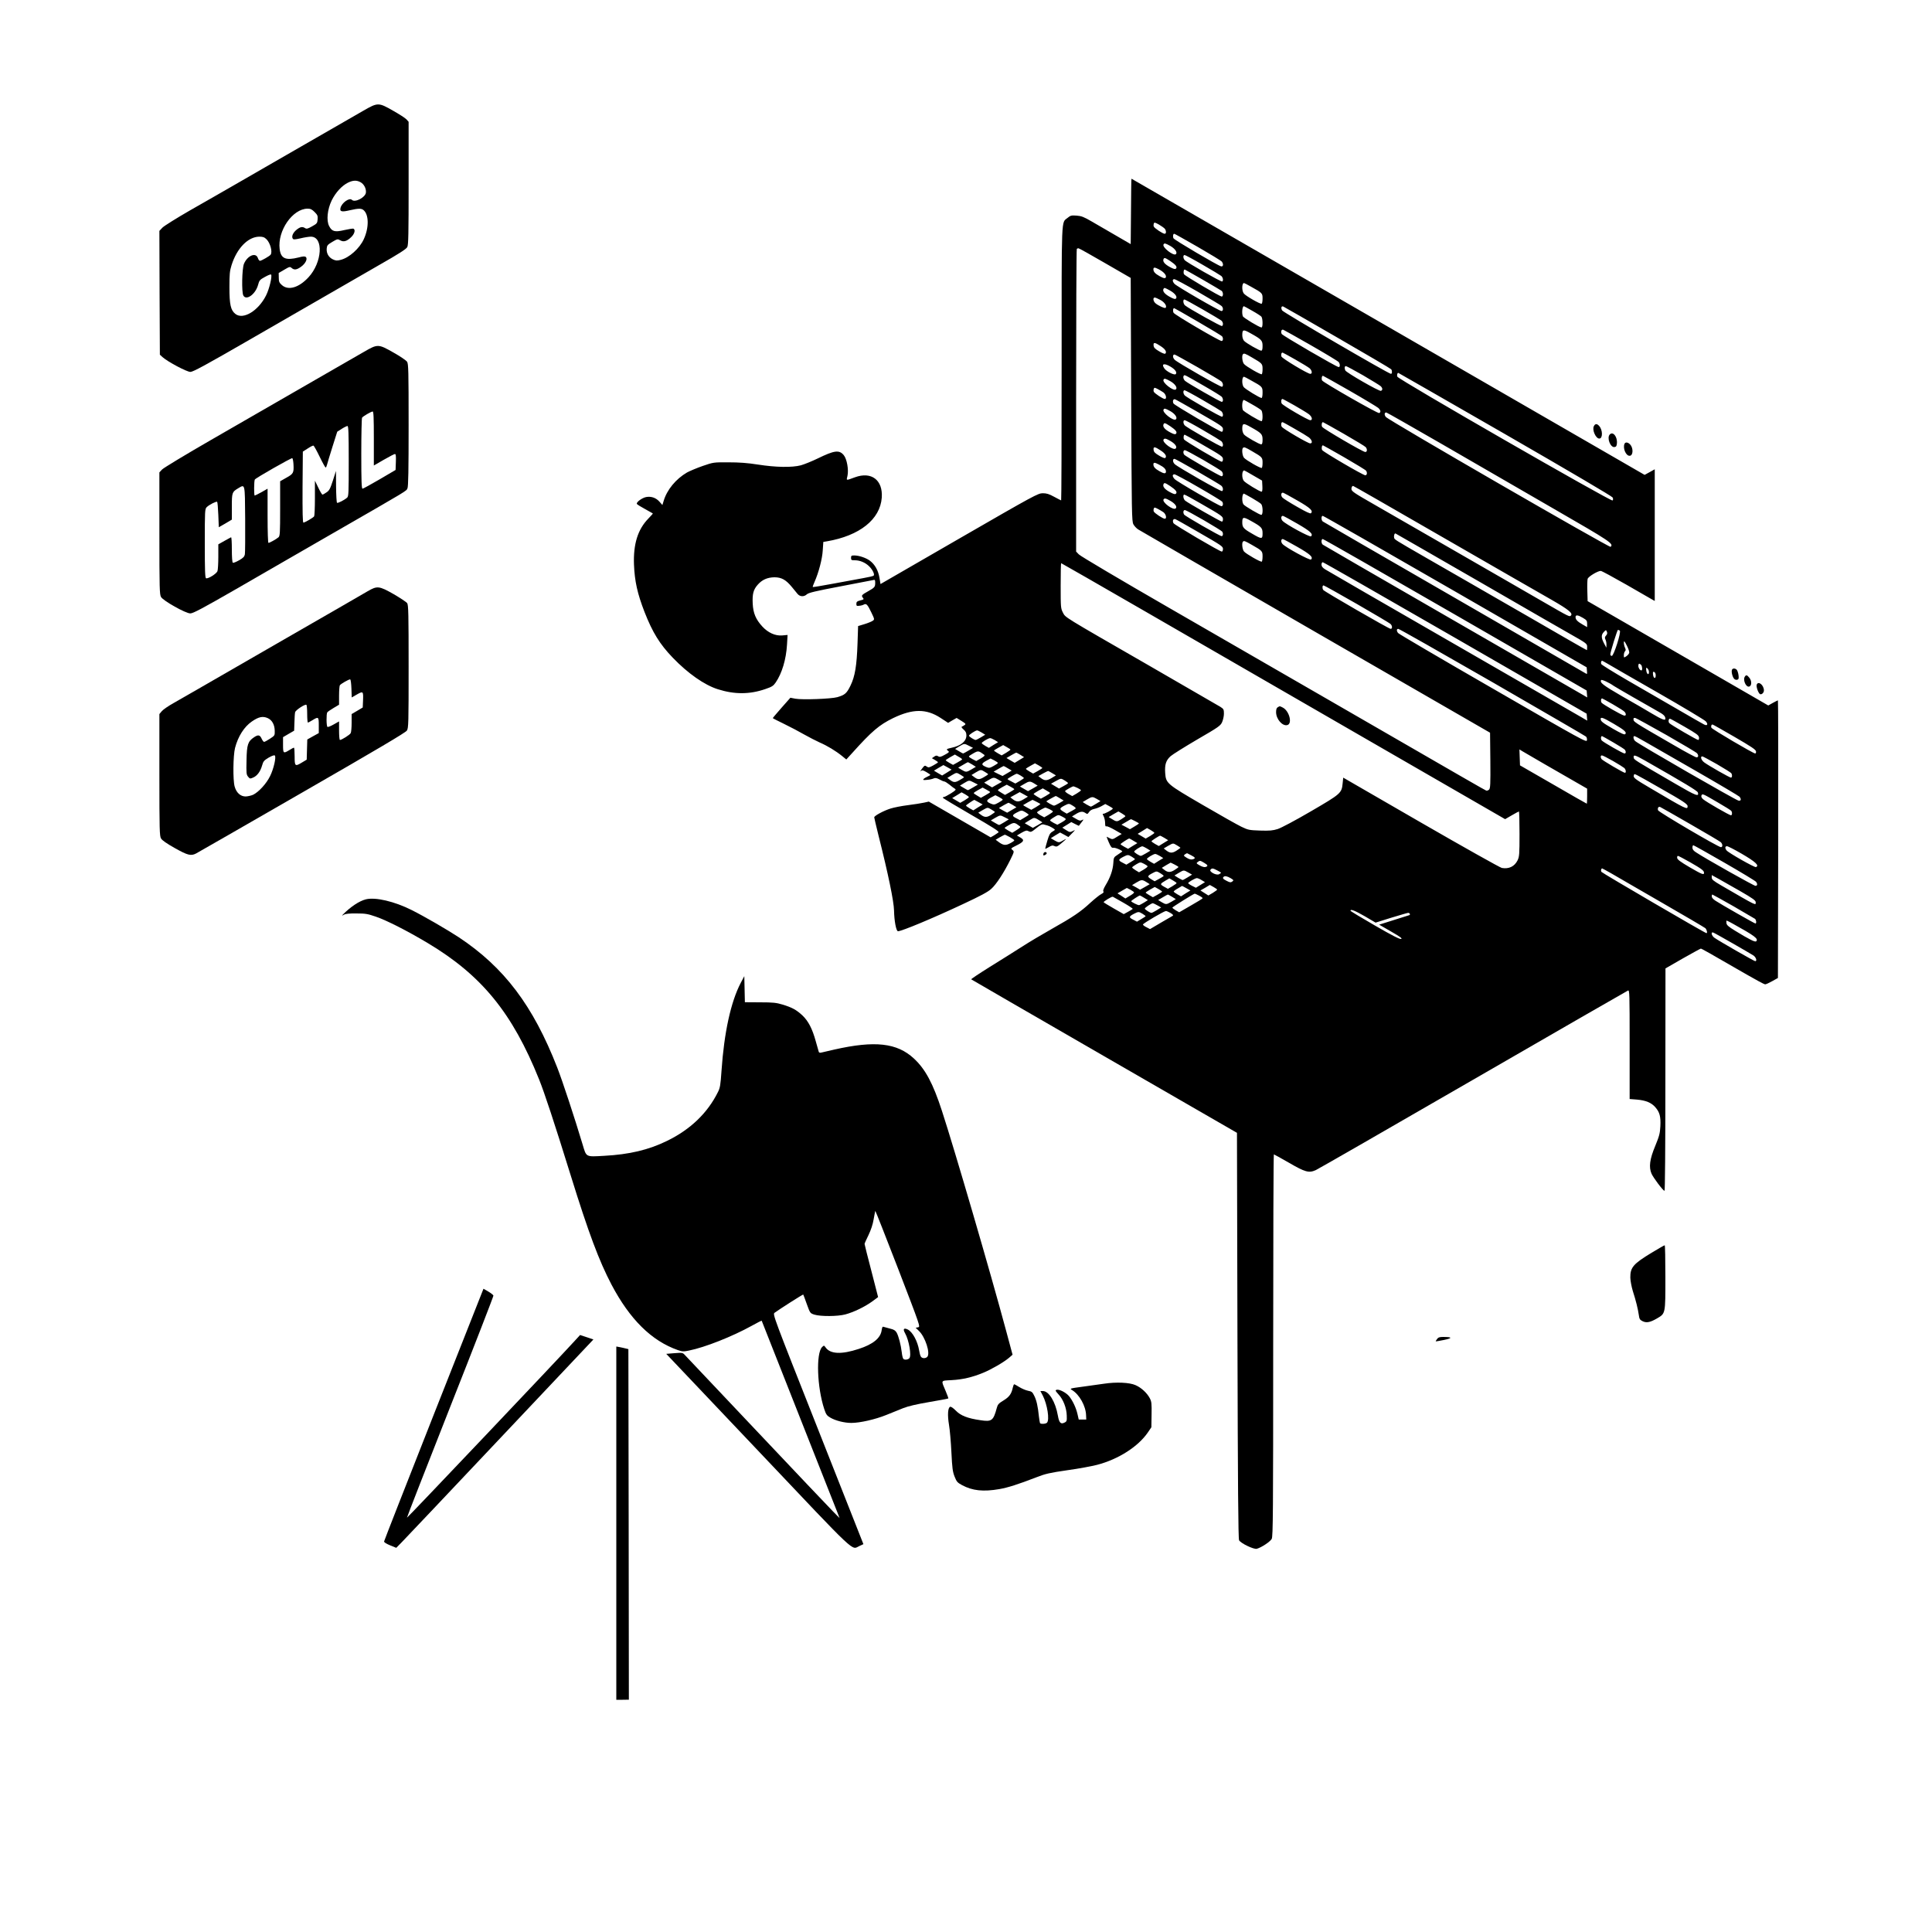 <?xml version="1.0" standalone="no"?>
<!DOCTYPE svg PUBLIC "-//W3C//DTD SVG 20010904//EN"
 "http://www.w3.org/TR/2001/REC-SVG-20010904/DTD/svg10.dtd">
<svg version="1.0" xmlns="http://www.w3.org/2000/svg"
 width="2000pt" height="2000pt" viewBox="0 0 2000 2000"
 preserveAspectRatio="xMidYMid meet">

<g transform="translate(0,2000) scale(0.1,-0.1)"
fill="#000000" stroke="none">
<path d="M3765 18856 c-130 -74 -467 -268 -650 -374 -71 -41 -202 -117 -290
-167 -88 -51 -261 -150 -385 -222 -124 -71 -337 -194 -475 -272 -137 -79 -265
-159 -283 -177 l-32 -34 2 -641 3 -641 30 -27 c55 -48 249 -151 286 -151 27 0
154 69 574 311 740 426 1073 618 1388 800 195 111 273 161 283 181 12 22 14
136 14 662 l0 635 -22 25 c-13 14 -75 54 -139 90 -150 86 -158 86 -304 2z
m-35 -741 c37 -19 62 -66 58 -108 -5 -51 -114 -107 -145 -76 -26 26 -105 -30
-118 -83 -10 -39 12 -45 99 -24 83 19 115 20 137 3 58 -45 61 -181 5 -303 -44
-96 -151 -192 -239 -214 -38 -10 -51 -9 -81 5 -44 21 -68 63 -64 112 3 33 9
40 58 69 52 31 56 31 81 17 35 -21 69 -11 113 31 37 34 48 79 24 89 -7 2 -50
-5 -95 -15 -97 -23 -127 -15 -156 42 -30 58 -18 173 27 266 41 82 104 151 168
183 51 25 88 27 128 6z m-473 -310 c30 -30 34 -40 31 -76 -3 -39 -7 -44 -57
-72 -44 -25 -57 -28 -72 -19 -29 19 -52 14 -91 -18 -36 -30 -52 -68 -37 -91 6
-10 23 -9 81 4 40 10 88 17 106 17 134 0 118 -268 -25 -421 -100 -108 -209
-139 -275 -80 -27 24 -32 35 -32 76 l-1 49 58 34 c54 32 59 33 76 18 26 -23
53 -20 98 13 46 33 70 83 48 101 -10 8 -29 7 -73 -5 -135 -34 -185 -12 -197
87 -24 189 134 417 289 418 30 0 45 -7 73 -35z m-497 -283 c38 -39 62 -128 42
-158 -9 -14 -96 -64 -111 -64 -7 0 -17 14 -22 30 -22 61 -109 23 -144 -62 -20
-51 -25 -291 -6 -327 30 -56 125 12 152 108 13 49 18 55 71 84 31 18 60 29 64
25 14 -15 -18 -150 -52 -217 -80 -159 -237 -254 -317 -191 -49 38 -62 98 -62
275 0 137 3 170 22 230 55 175 170 293 286 295 40 0 53 -5 77 -28z"/>
<path d="M11708 17811 l-3 -338 -155 90 c-85 49 -198 114 -250 145 -81 47
-104 56 -155 60 -55 4 -64 1 -93 -23 -67 -56 -62 58 -62 -1505 0 -781 -2
-1420 -5 -1420 -2 0 -35 17 -72 37 -53 29 -78 37 -118 37 -49 0 -83 -18 -866
-470 l-814 -470 -11 66 c-13 76 -47 136 -98 175 -40 30 -113 55 -163 55 -29 0
-33 -3 -33 -25 0 -23 4 -25 40 -25 52 0 107 -23 147 -62 36 -35 60 -85 47 -97
-5 -5 -52 -16 -104 -25 -52 -10 -191 -35 -309 -57 -117 -22 -215 -38 -217 -36
-3 2 6 26 18 53 43 97 80 238 85 326 l6 88 36 6 c340 58 552 227 569 452 13
183 -107 274 -278 211 -96 -35 -89 -36 -77 15 14 63 -6 176 -39 215 -47 56
-97 49 -269 -35 -60 -29 -139 -61 -175 -71 -93 -24 -260 -21 -445 8 -109 17
-192 23 -305 23 -153 1 -156 0 -264 -37 -61 -21 -134 -52 -164 -68 -115 -67
-208 -179 -242 -295 l-13 -42 -29 33 c-35 41 -85 59 -137 50 -43 -7 -108 -55
-98 -72 4 -6 42 -30 85 -53 42 -24 78 -44 80 -45 2 -2 -20 -26 -47 -54 -109
-112 -156 -264 -148 -476 7 -172 35 -299 109 -490 83 -212 158 -334 293 -474
157 -163 327 -282 466 -326 174 -55 330 -54 492 2 68 23 83 33 107 68 65 95
108 239 117 391 l6 101 -56 -5 c-71 -6 -146 28 -205 92 -68 74 -95 138 -100
237 -5 100 7 145 51 195 46 53 101 77 174 78 73 0 119 -26 180 -100 21 -26 47
-58 59 -72 25 -30 67 -32 97 -4 18 16 88 33 347 82 179 34 333 64 343 66 14 4
17 -1 17 -28 0 -44 -5 -50 -72 -88 -67 -37 -74 -45 -57 -66 15 -18 13 -20 -31
-31 -28 -7 -35 -14 -35 -34 0 -21 4 -24 30 -20 17 1 38 7 48 13 25 13 37 1 77
-82 34 -71 34 -72 15 -86 -11 -8 -50 -24 -86 -35 l-66 -20 -6 -182 c-8 -228
-26 -339 -73 -435 -39 -80 -58 -96 -136 -119 -65 -18 -361 -29 -434 -16 l-52
10 -91 -103 c-50 -57 -91 -105 -91 -108 0 -2 53 -29 117 -60 64 -31 157 -80
207 -109 50 -28 123 -66 161 -83 79 -34 168 -88 233 -141 l43 -35 62 68 c202
225 279 290 422 360 203 98 344 99 492 2 l78 -51 44 26 44 25 50 -31 c45 -28
48 -32 32 -43 -10 -7 -23 -15 -29 -17 -6 -2 2 -15 19 -29 22 -19 29 -34 29
-61 0 -61 -56 -107 -154 -128 -54 -12 -58 -16 -34 -33 13 -10 8 -16 -35 -39
-41 -23 -53 -26 -69 -16 -15 10 -24 9 -42 -4 l-23 -16 31 -18 c18 -10 32 -21
32 -24 0 -3 -22 -18 -48 -32 -44 -24 -51 -25 -69 -12 -19 14 -23 12 -49 -23
-15 -20 -21 -31 -12 -24 14 11 23 10 57 -10 23 -13 41 -26 41 -29 0 -4 -13
-12 -30 -19 -16 -7 -34 -18 -40 -25 -8 -10 -1 -12 37 -8 27 2 57 9 69 15 16 7
30 5 60 -11 21 -12 44 -21 50 -21 7 0 30 -15 52 -32 22 -18 47 -38 57 -43 15
-9 9 -16 -41 -48 -32 -20 -65 -37 -71 -37 -7 0 -13 -4 -13 -8 0 -4 133 -84
294 -177 220 -127 292 -173 283 -181 -7 -6 -28 -20 -47 -32 l-35 -20 -320 185
-320 185 -50 -11 c-27 -6 -102 -18 -166 -26 -65 -8 -146 -24 -180 -35 -71 -22
-169 -75 -169 -91 0 -5 20 -90 44 -187 102 -404 159 -684 161 -777 2 -108 22
-215 41 -215 38 0 358 133 673 281 180 84 257 125 292 157 53 47 132 169 198
302 41 84 41 85 22 101 -19 16 -18 17 38 45 81 40 90 57 44 84 l-36 21 49 29
c43 24 52 26 73 15 22 -11 29 -9 79 32 40 33 60 43 76 38 11 -3 29 -8 38 -10
22 -5 78 -37 78 -45 0 -3 -13 -12 -28 -21 -22 -13 -32 -31 -50 -92 -12 -41
-22 -78 -22 -82 0 -4 16 3 36 15 29 18 40 21 59 12 21 -10 30 -7 67 24 61 51
68 60 27 36 -45 -27 -49 -27 -94 -1 l-37 22 48 30 48 29 43 -23 43 -24 38 39
c36 37 37 38 7 23 -28 -14 -33 -13 -69 10 l-39 25 47 29 46 29 39 -20 39 -19
27 35 c25 32 25 35 6 25 -18 -10 -28 -8 -63 13 l-41 24 34 21 c49 31 74 35
102 17 23 -16 25 -15 41 8 10 16 29 27 53 32 21 4 55 17 76 29 l39 22 39 -21
c21 -11 39 -23 39 -26 0 -11 -92 -60 -102 -54 -5 3 -3 -8 6 -24 9 -17 16 -49
16 -71 0 -30 4 -39 13 -35 8 3 46 -14 86 -37 l73 -42 -48 -29 c-42 -27 -49
-29 -73 -17 -14 7 -29 15 -33 17 -4 2 5 -24 20 -57 21 -49 31 -60 46 -57 19 5
102 -31 93 -40 -3 -3 -24 -17 -47 -32 -40 -26 -42 -29 -45 -88 -5 -71 -31
-147 -79 -226 -22 -37 -30 -60 -24 -66 7 -7 0 -16 -21 -27 -18 -9 -68 -49
-112 -89 -102 -95 -184 -150 -399 -271 -96 -54 -236 -137 -310 -185 -74 -47
-224 -142 -333 -209 -109 -68 -196 -126 -193 -129 3 -3 623 -361 1378 -797
l1373 -792 5 -2099 c4 -1560 8 -2104 17 -2119 18 -32 153 -96 183 -88 48 13
140 74 155 103 13 26 15 267 15 2005 0 1086 3 1975 7 1975 3 0 73 -39 155 -86
169 -98 207 -109 279 -77 24 11 757 432 1629 936 872 504 1593 919 1603 923
16 6 17 -27 17 -558 l0 -565 76 -6 c92 -8 149 -32 190 -79 45 -52 57 -96 52
-197 -4 -74 -11 -101 -52 -201 -59 -141 -69 -222 -39 -291 20 -43 115 -171
134 -177 5 -2 9 434 9 1150 l1 1153 179 103 c99 56 183 102 187 102 8 0 90
-46 474 -268 97 -56 183 -102 191 -102 9 0 42 15 74 33 l59 33 3 1437 c1 790
0 1437 -3 1437 -3 0 -26 -12 -52 -26 l-48 -27 -585 338 c-322 186 -742 429
-935 540 l-350 202 -3 104 c-2 57 0 114 3 126 5 23 104 83 136 83 10 0 129
-65 266 -143 136 -79 258 -149 271 -156 l22 -12 0 682 0 681 -52 -29 -53 -29
-2655 1533 c-1460 843 -2656 1533 -2657 1533 -2 0 -4 -152 -5 -339z m350 -179
c16 -21 16 -52 -1 -52 -20 0 -107 58 -113 75 -4 8 -3 22 0 31 5 14 13 12 54
-11 26 -15 53 -35 60 -43z m341 -188 c130 -75 242 -143 249 -152 20 -26 15
-55 -8 -49 -37 10 -482 272 -492 290 -9 18 -5 47 8 47 4 0 113 -61 243 -136z
m-284 10 c49 -28 76 -67 58 -85 -23 -23 -146 72 -128 101 9 15 17 13 70 -16z
m-675 -178 l265 -153 5 -1259 c5 -1183 6 -1261 23 -1292 10 -18 32 -42 50 -53
18 -11 844 -490 1837 -1063 l1805 -1041 3 -287 c2 -247 0 -288 -13 -302 -9 -8
-22 -13 -30 -10 -15 6 -186 104 -1600 921 -429 248 -1187 685 -1685 972 -498
287 -917 535 -932 552 l-28 29 0 1563 c0 860 3 1567 7 1570 3 4 11 7 17 7 6 0
130 -69 276 -154z m1010 -17 c96 -55 183 -108 193 -116 18 -17 23 -48 9 -57
-11 -6 -372 200 -389 222 -17 21 -17 52 0 52 7 0 91 -45 187 -101z m-336 39
c58 -39 76 -62 59 -79 -8 -8 -24 -4 -63 17 -53 29 -75 56 -66 80 8 20 15 18
70 -18z m-121 -84 c45 -23 77 -54 77 -76 0 -24 -20 -23 -67 4 -45 25 -63 45
-63 70 0 22 12 23 53 2z m459 -110 c101 -58 189 -111 196 -116 6 -6 12 -21 12
-34 0 -13 -6 -24 -12 -24 -20 0 -380 213 -391 231 -9 15 -4 49 7 49 2 0 87
-48 188 -106z m-49 -126 c126 -73 236 -138 243 -146 19 -18 18 -52 -1 -52 -22
0 -466 257 -487 282 -23 26 -23 48 -1 48 9 0 120 -59 246 -132z m546 55 c118
-65 121 -68 121 -123 0 -27 -4 -51 -9 -54 -12 -8 -169 82 -186 107 -22 31 -19
107 3 107 3 0 35 -16 71 -37z m-838 -40 c53 -30 80 -66 62 -84 -8 -8 -26 -3
-67 20 -53 30 -74 59 -61 81 9 14 11 13 66 -17z m-97 -99 c43 -24 69 -64 52
-81 -8 -8 -80 25 -106 49 -23 21 -27 58 -6 58 7 0 34 -12 60 -26z m434 -96
c97 -56 185 -108 195 -116 19 -16 23 -47 7 -57 -9 -6 -345 182 -382 213 -20
16 -25 62 -7 62 5 0 90 -46 187 -102z m515 -15 c45 -25 88 -53 95 -61 15 -20
16 -112 1 -112 -21 0 -187 100 -193 116 -13 34 -6 104 11 104 2 0 41 -21 86
-47z m882 -278 c302 -174 553 -322 557 -328 12 -18 9 -47 -3 -47 -24 0 -1111
634 -1126 656 -15 24 -9 49 11 41 6 -2 259 -147 561 -322z m-1443 164 c133
-77 246 -145 250 -152 13 -20 9 -47 -6 -47 -24 0 -486 271 -497 292 -10 18 -6
48 6 48 3 0 114 -63 247 -141z m1170 -244 c150 -86 279 -164 286 -173 15 -20
16 -52 0 -52 -21 0 -580 325 -590 343 -12 24 -2 51 17 43 8 -3 137 -75 287
-161z m-623 123 c110 -61 121 -73 121 -129 0 -35 -4 -49 -14 -49 -20 0 -158
79 -178 102 -10 12 -18 36 -18 57 0 62 10 64 89 19z m-934 -131 c48 -31 66
-60 48 -78 -5 -5 -32 5 -63 24 -43 25 -56 38 -58 60 -4 36 11 35 73 -6z m1394
-139 c69 -39 136 -80 149 -91 25 -24 29 -57 6 -57 -27 0 -293 160 -299 180 -6
19 0 40 12 40 3 0 62 -32 132 -72z m-446 20 c104 -60 107 -64 107 -119 0 -26
-4 -50 -8 -53 -11 -7 -162 80 -184 106 -18 20 -25 88 -11 101 11 12 23 8 96
-35z m-566 -99 c125 -72 236 -138 246 -147 18 -16 23 -47 8 -56 -11 -7 -456
247 -490 279 -23 22 -24 55 -2 55 5 0 112 -59 238 -131z m-281 6 c50 -29 72
-61 55 -78 -14 -14 -95 27 -117 58 -35 49 -4 59 62 20z m1994 -90 c90 -53 172
-103 182 -112 22 -20 23 -42 3 -49 -18 -7 -361 190 -369 212 -10 25 -7 44 7
44 6 0 86 -43 177 -95z m1472 -610 c682 -393 1106 -643 1112 -655 6 -13 6 -24
-1 -31 -14 -14 -2220 1254 -2228 1282 -6 17 0 39 10 39 2 0 500 -286 1107
-635z m-3112 497 c91 -52 171 -102 178 -110 16 -21 16 -52 -1 -52 -15 0 -354
194 -379 217 -18 16 -24 44 -12 56 8 8 9 7 214 -111z m1503 -48 c150 -86 282
-166 295 -177 25 -23 29 -45 9 -53 -16 -6 -575 314 -590 337 -10 15 -4 49 8
49 3 0 128 -70 278 -156z m-1024 109 c120 -66 121 -67 121 -129 0 -30 -5 -54
-10 -54 -19 0 -171 93 -186 114 -21 30 -18 106 4 106 3 0 35 -16 71 -37z
m-834 -9 c49 -28 76 -67 58 -85 -23 -23 -146 72 -128 101 9 15 17 13 70 -16z
m-72 -116 c28 -20 38 -68 15 -68 -20 0 -108 59 -114 75 -4 8 -3 22 0 30 5 14
9 14 38 -1 18 -9 45 -25 61 -36z m407 -79 c96 -55 183 -108 193 -116 18 -17
23 -48 9 -57 -11 -6 -372 200 -389 222 -17 21 -17 52 0 52 7 0 91 -45 187
-101z m-67 -115 c275 -158 277 -160 277 -189 0 -14 -5 -25 -12 -25 -21 0 -490
275 -500 293 -13 24 -2 51 17 43 9 -3 106 -58 218 -122z m1016 60 c64 -37 131
-77 149 -91 34 -25 44 -63 16 -63 -24 0 -284 152 -296 173 -9 18 -5 47 8 47 4
0 59 -30 123 -66z m-436 9 c45 -25 88 -53 95 -61 15 -20 16 -112 1 -112 -21 0
-187 100 -193 116 -13 34 -6 104 11 104 2 0 41 -21 86 -47z m-848 -69 c49 -28
76 -67 58 -85 -23 -23 -146 72 -128 101 9 15 17 13 70 -16z m2813 -342 c312
-180 831 -481 1155 -668 593 -342 623 -362 590 -395 -11 -11 -2301 1311 -2327
1345 -18 23 -15 46 5 46 5 0 265 -148 577 -328z m-2477 147 c96 -55 182 -108
192 -116 18 -17 23 -48 9 -57 -11 -6 -372 200 -389 222 -17 21 -16 52 1 52 7
0 92 -45 187 -101z m948 14 c64 -36 131 -77 149 -90 34 -26 44 -63 15 -63 -24
0 -283 152 -295 173 -10 19 -5 47 8 47 4 0 60 -30 123 -67z m514 -55 c116 -67
218 -128 225 -137 18 -22 15 -51 -5 -50 -24 0 -434 240 -446 260 -10 15 -4 49
8 49 3 0 101 -55 218 -122z m-1799 80 c58 -39 76 -62 59 -79 -8 -8 -24 -4 -63
17 -53 29 -75 56 -66 80 8 20 15 18 70 -18z m835 -10 c110 -61 121 -73 121
-129 0 -35 -4 -49 -14 -49 -20 0 -158 79 -178 102 -10 12 -18 36 -18 57 0 62
10 64 89 19z m-522 -169 c224 -129 233 -135 233 -164 0 -14 -6 -25 -12 -25
-20 0 -380 213 -391 231 -9 15 -4 49 7 49 3 0 76 -41 163 -91z m-311 26 c50
-29 72 -61 55 -78 -24 -24 -144 64 -126 93 10 15 24 12 71 -15z m1801 -170
c119 -69 221 -131 225 -138 14 -22 9 -47 -9 -47 -24 1 -434 241 -446 261 -9
15 -4 49 8 49 2 0 102 -56 222 -125z m-1902 72 c48 -31 66 -60 48 -78 -5 -5
-32 5 -63 24 -43 25 -56 38 -58 60 -4 36 11 35 73 -6z m948 -9 c104 -60 107
-64 107 -119 0 -26 -4 -50 -8 -53 -11 -7 -163 80 -184 105 -18 21 -25 89 -11
102 11 12 23 8 96 -35z m-507 -89 c96 -56 181 -108 189 -116 19 -19 19 -53 1
-53 -18 0 -378 208 -388 224 -13 20 -9 46 8 46 8 0 94 -46 190 -101z m-59
-120 c125 -72 236 -138 246 -147 18 -16 23 -47 8 -56 -11 -7 -456 247 -490
279 -23 22 -24 55 -2 55 5 0 112 -59 238 -131z m-398 71 c49 -25 71 -46 71
-71 0 -25 -20 -24 -67 3 -45 25 -63 45 -63 70 0 23 12 23 59 -2z m976 -113
l90 -52 3 -58 c2 -36 -1 -57 -8 -57 -20 0 -170 92 -185 113 -23 32 -19 107 5
107 3 0 46 -24 95 -53z m-565 -123 c129 -74 238 -141 242 -147 13 -20 9 -47
-8 -47 -21 0 -465 257 -486 282 -10 11 -18 26 -18 34 0 8 8 14 18 14 9 0 123
-61 252 -136z m-296 14 c58 -39 76 -62 59 -79 -8 -8 -24 -4 -63 17 -53 29 -75
56 -66 80 8 20 15 18 70 -18z m2139 -137 c269 -155 516 -297 867 -499 355
-205 734 -422 938 -539 180 -103 227 -142 204 -165 -15 -15 -15 -15 -287 142
-127 73 -302 175 -390 225 -88 51 -236 136 -330 190 -93 54 -242 139 -330 190
-88 51 -234 135 -325 187 -91 52 -257 148 -370 213 -222 127 -240 140 -240
165 0 16 8 30 17 30 3 0 113 -63 246 -139z m-823 -12 c136 -78 166 -107 141
-132 -7 -7 -50 13 -144 67 -74 42 -142 85 -152 96 -17 19 -15 50 5 50 5 0 73
-36 150 -81z m-469 25 c44 -25 86 -53 94 -61 19 -19 21 -113 2 -113 -17 0
-169 89 -184 108 -20 25 -16 112 4 112 2 0 40 -21 84 -46z m-523 -61 c214
-123 222 -129 222 -159 0 -13 -5 -24 -11 -24 -12 0 -356 196 -381 218 -19 16
-25 62 -8 62 6 0 86 -43 178 -97z m-322 32 c50 -29 72 -61 55 -78 -24 -24
-144 64 -126 93 10 15 24 12 71 -15z m-73 -117 c28 -20 38 -68 15 -68 -20 0
-108 59 -114 75 -4 8 -3 22 0 30 5 14 9 14 38 -1 18 -9 45 -25 61 -36z m420
-84 c100 -58 185 -111 189 -117 13 -20 9 -47 -6 -47 -18 0 -378 207 -388 223
-13 21 -9 47 8 47 8 0 97 -48 197 -106z m967 -35 c135 -78 166 -107 142 -131
-12 -12 -264 125 -296 161 -18 20 -16 51 4 51 5 0 73 -36 150 -81z m1635 -703
l1360 -784 3 -37 c3 -36 3 -36 -20 -22 -13 8 -626 362 -1363 787 -737 425
-1346 777 -1352 782 -17 14 -17 58 0 58 7 0 625 -353 1372 -784z m-2116 732
c110 -61 121 -73 121 -129 0 -62 -7 -63 -111 -2 -87 50 -99 64 -99 116 0 57
11 59 89 15z m-564 -105 c273 -157 275 -159 275 -188 0 -14 -6 -25 -12 -25
-22 1 -490 276 -500 294 -14 25 -2 50 20 41 9 -3 107 -58 217 -122z m2275
-148 c113 -65 261 -150 330 -190 69 -40 215 -124 325 -187 325 -187 522 -301
655 -378 69 -40 200 -115 293 -168 164 -93 167 -96 167 -129 0 -18 -1 -33 -3
-33 -2 0 -84 46 -183 103 -98 57 -287 166 -419 242 -132 76 -296 170 -365 210
-69 40 -201 116 -295 170 -93 54 -274 158 -402 231 -333 192 -328 189 -331
208 -5 22 5 49 15 43 5 -3 100 -57 213 -122z m-1232 -15 c138 -79 168 -108
144 -132 -12 -12 -264 125 -296 161 -18 20 -16 51 3 51 5 0 72 -36 149 -80z
m1637 -704 l1360 -784 3 -36 3 -36 -58 34 c-32 18 -645 372 -1363 786 -718
414 -1311 757 -1317 762 -17 14 -17 58 0 58 7 0 625 -353 1372 -784z m-2103
722 c104 -59 108 -63 108 -119 0 -26 -4 -50 -8 -53 -11 -7 -163 80 -184 105
-18 21 -25 89 -11 102 11 11 18 9 95 -35z m2103 -962 l1360 -784 3 -36 3 -36
-58 34 c-32 18 -634 365 -1338 771 -704 405 -1297 748 -1317 761 -27 17 -38
31 -38 49 0 14 6 25 13 25 7 0 624 -353 1372 -784z m-3202 270 c479 -277 1512
-873 2295 -1325 l1423 -821 69 40 c38 22 71 40 74 40 3 0 6 -104 6 -232 0
-213 -2 -235 -20 -274 -32 -64 -90 -92 -163 -79 -19 4 -397 216 -839 471
l-803 464 -6 -59 c-10 -102 -17 -108 -329 -290 -161 -94 -308 -172 -343 -183
-51 -16 -83 -19 -182 -16 -115 4 -124 6 -195 40 -41 20 -221 121 -399 225
-374 218 -381 223 -389 331 -6 87 8 131 56 174 20 18 145 96 276 173 221 128
240 142 257 179 10 23 19 62 19 88 0 44 -3 49 -37 71 -21 13 -353 205 -738
427 -907 522 -863 495 -892 549 -22 43 -23 53 -23 278 0 128 2 233 5 233 3 0
398 -227 878 -504z m2181 83 c182 -105 339 -198 349 -207 21 -18 23 -52 3 -52
-18 0 -688 387 -698 403 -12 18 -9 47 3 47 6 0 160 -86 343 -191z m2342 -145
c39 -23 44 -30 44 -61 l0 -35 -47 27 c-54 31 -73 51 -73 77 0 25 24 23 76 -8z
m-938 -665 c526 -304 963 -557 970 -564 8 -7 12 -24 10 -38 -3 -25 -43 -3
-973 534 -533 307 -976 567 -982 576 -18 23 -16 43 2 43 9 0 446 -248 973
-551z m1178 482 c-14 -15 -15 -24 -7 -40 6 -11 11 -35 11 -53 l-1 -33 -24 45
c-30 57 -31 87 -3 117 23 24 23 24 32 4 7 -16 4 -26 -8 -40z m142 51 c17 -12
-62 -262 -83 -262 -8 0 -15 7 -15 16 0 23 72 254 79 254 3 0 12 -4 19 -8z m97
-232 c-3 -10 -17 -25 -30 -34 -25 -16 -25 -16 -25 12 0 15 5 33 12 40 9 9 9
18 0 37 -7 14 -12 38 -12 53 1 23 6 18 31 -31 17 -34 28 -66 24 -77z m-223
-111 c29 -18 265 -153 523 -301 259 -148 480 -281 493 -295 28 -31 16 -51 -19
-32 -13 6 -136 77 -274 157 -137 80 -370 214 -517 299 -146 85 -269 161 -272
169 -6 15 0 34 9 34 2 0 28 -14 57 -31z m346 -11 c13 -13 16 -58 4 -58 -15 0
-32 24 -32 47 0 25 10 29 28 11z m82 -75 c0 -37 -24 -22 -28 17 -3 30 -2 32
12 21 9 -8 16 -25 16 -38z m70 -35 c0 -40 -24 -32 -28 10 -3 25 0 31 12 26 10
-4 16 -18 16 -36z m-435 -108 c13 -10 372 -216 456 -263 61 -33 79 -51 79 -78
0 -21 -39 -6 -139 54 -58 35 -199 117 -314 182 -193 112 -228 139 -212 165 6
9 86 -28 130 -60z m-7 -192 c59 -34 113 -68 120 -77 19 -23 15 -44 -7 -38 -29
7 -217 115 -231 132 -11 14 -8 45 5 45 3 0 54 -28 113 -62z m8 -201 c111 -65
137 -88 118 -107 -8 -8 -43 8 -125 55 -112 65 -129 78 -129 103 0 23 28 12
136 -51z m547 -117 c166 -95 308 -179 315 -188 17 -22 15 -42 -6 -42 -9 0
-109 53 -222 119 -450 260 -429 247 -430 280 0 9 7 11 20 8 11 -3 157 -83 323
-177z m187 86 c123 -71 145 -87 148 -110 2 -14 -2 -26 -8 -26 -15 0 -286 158
-300 175 -12 15 -7 45 7 45 5 0 74 -38 153 -84z m515 -104 c172 -100 221 -132
223 -150 2 -12 -2 -22 -8 -22 -21 0 -448 252 -454 267 -6 16 0 33 12 33 4 0
106 -58 227 -128z m-7793 45 l37 -23 -45 -27 c-25 -15 -49 -27 -54 -27 -14 0
-67 33 -69 44 -3 9 67 55 84 55 6 0 27 -10 47 -22z m6540 -103 c62 -36 116
-70 120 -77 12 -19 9 -37 -5 -37 -16 0 -214 113 -235 134 -13 13 -11 46 2 46
3 0 56 -30 118 -66z m320 12 c51 -29 291 -167 533 -306 242 -139 446 -260 453
-268 20 -26 15 -45 -11 -40 -30 6 -1028 580 -1069 616 -19 16 -25 52 -9 52 6
0 52 -24 103 -54z m-6725 13 l35 -22 -48 -29 -47 -30 -36 20 c-20 12 -37 24
-38 29 -3 9 65 50 86 52 7 1 29 -9 48 -20z m-265 -60 l41 -21 -49 -29 c-27
-16 -51 -29 -54 -29 -3 0 -23 11 -44 24 l-39 23 44 27 c53 31 50 31 101 5z
m428 -39 c0 -3 -20 -18 -45 -33 l-46 -27 -39 22 c-22 13 -40 25 -40 28 0 3 22
17 48 31 l47 26 37 -21 c21 -11 38 -23 38 -26z m5520 -145 c102 -59 245 -141
318 -183 l132 -76 0 -78 c0 -43 -2 -78 -3 -78 -2 0 -159 89 -348 199 l-344
198 -3 83 -3 82 33 -20 c18 -11 116 -68 218 -127z m-5792 92 c10 -8 1 -17 -34
-38 l-48 -27 -38 19 c-21 11 -38 23 -38 28 0 4 21 19 47 33 49 28 54 27 111
-15z m375 -1 l38 -24 -48 -29 -49 -30 -43 25 -42 25 48 28 c26 15 50 28 53 28
3 0 22 -10 43 -23z m-603 -46 c0 -4 -21 -18 -47 -32 l-47 -26 -38 21 c-21 12
-38 24 -38 27 0 3 21 17 47 32 l48 27 37 -22 c21 -11 38 -24 38 -27z m6738
-18 c56 -32 108 -65 116 -72 17 -14 22 -50 7 -50 -15 0 -234 129 -243 143 -12
19 -9 37 5 37 8 0 59 -26 115 -58z m327 7 c411 -234 545 -315 551 -332 15 -48
-18 -36 -227 86 -437 254 -434 252 -437 275 -5 32 12 28 113 -29z m749 -40
c78 -45 144 -87 148 -93 12 -17 9 -46 -3 -46 -14 0 -230 123 -276 157 -32 23
-45 63 -21 63 6 0 75 -37 152 -81z m-7444 13 c0 -4 -20 -18 -44 -31 -39 -22
-47 -23 -75 -12 -55 23 -55 35 -4 64 l47 25 38 -19 c21 -11 38 -23 38 -27z
m-266 -16 l38 -24 -44 -26 c-54 -31 -57 -32 -103 -5 l-36 22 48 28 c26 16 50
29 53 29 3 -1 22 -11 44 -24z m726 -36 c0 -3 -21 -17 -48 -32 l-47 -26 -37 21
c-21 12 -38 25 -38 28 0 3 21 17 47 31 l47 26 38 -21 c21 -12 38 -24 38 -27z
m-980 6 l41 -23 -49 -31 -49 -30 -43 25 -42 25 48 29 c27 16 50 29 50 29 1 0
21 -11 44 -24z m624 -10 l39 -23 -47 -28 -48 -28 -46 22 -46 23 50 29 c27 16
51 29 54 29 3 0 23 -11 44 -24z m-238 -37 c19 -11 34 -22 34 -24 0 -2 -20 -16
-45 -30 -47 -28 -64 -27 -104 4 l-24 18 44 27 c53 31 53 31 95 5z m697 -13
l38 -23 -46 -28 c-50 -29 -73 -28 -113 3 l-23 18 48 27 c26 14 50 26 53 26 3
0 22 -10 43 -23z m-949 -17 c20 -12 36 -23 36 -25 0 -2 -20 -15 -45 -29 -47
-28 -64 -27 -104 4 l-24 18 44 27 c53 31 49 31 93 5z m624 -9 c17 -11 32 -22
32 -24 0 -3 -20 -17 -44 -31 l-45 -26 -40 21 c-23 11 -41 22 -41 25 0 6 84 55
95 55 6 0 25 -9 43 -20z m6617 -128 c238 -135 285 -166 285 -187 0 -40 -6 -38
-387 187 -162 95 -179 109 -169 133 7 19 -17 31 271 -133z m-6850 87 l37 -22
-51 -29 -51 -29 -41 24 -41 25 44 26 c52 31 57 32 103 5z m689 -10 c20 -12 34
-24 32 -27 -2 -4 -24 -18 -49 -31 l-44 -24 -42 25 -41 25 47 26 c58 32 54 32
97 6z m-942 -20 l41 -21 -49 -29 c-27 -16 -51 -29 -54 -29 -3 0 -23 11 -44 24
l-39 23 44 27 c53 31 50 31 101 5z m625 -10 l35 -22 -50 -29 -50 -28 -42 24
-42 24 44 26 c52 31 61 32 105 5z m-207 -59 c0 -3 -22 -17 -48 -32 l-48 -27
-37 22 c-20 11 -37 24 -37 27 0 4 21 18 46 32 l46 25 39 -21 c21 -11 39 -23
39 -26z m655 13 c19 -9 35 -20 35 -24 0 -4 -20 -19 -45 -34 l-45 -26 -40 22
c-21 12 -37 26 -34 31 6 9 74 47 86 48 4 0 23 -8 43 -17z m-905 -43 c0 -3 -22
-17 -48 -32 l-48 -27 -37 22 c-20 11 -37 24 -37 27 0 4 21 18 46 32 l46 25 39
-21 c21 -11 39 -23 39 -26z m620 -9 c0 -3 -21 -18 -48 -33 l-47 -26 -37 21
c-21 12 -38 25 -38 28 0 3 21 17 47 32 l48 26 37 -22 c21 -11 38 -23 38 -26z
m-840 -43 c0 -3 -20 -18 -45 -33 l-45 -26 -42 25 -41 24 49 30 48 30 38 -21
c21 -12 38 -25 38 -29z m570 28 l41 -23 -46 -28 c-50 -29 -73 -28 -113 3 l-23
18 48 27 c26 14 49 27 49 27 1 0 21 -11 44 -24z m7183 -83 c73 -42 135 -81
139 -87 12 -17 9 -46 -3 -46 -16 0 -257 139 -288 166 -16 14 -22 27 -18 38 9
23 11 22 170 -71z m-7403 29 c0 -4 -20 -18 -44 -31 -39 -22 -47 -23 -75 -12
-55 23 -55 35 -4 64 l47 25 38 -19 c21 -11 38 -23 38 -27z m593 14 l38 -23
-45 -27 c-24 -14 -49 -26 -55 -26 -12 0 -83 41 -79 45 6 7 93 55 98 55 3 -1
22 -11 43 -24z m382 -7 l37 -22 -46 -28 c-25 -16 -49 -29 -53 -29 -5 0 -25 11
-47 23 l-38 24 43 26 c54 32 59 32 104 6z m-1225 -33 l43 -24 -49 -30 -48 -31
-38 21 c-21 12 -38 25 -38 29 0 5 74 55 86 59 1 0 21 -11 44 -24z m600 4 c22
-11 40 -22 40 -24 0 -2 -21 -16 -47 -32 l-47 -27 -43 23 c-24 13 -42 24 -41
26 4 4 93 54 96 54 1 0 21 -9 42 -20z m-246 -33 l38 -24 -48 -28 -48 -28 -43
23 c-24 13 -42 24 -41 26 6 5 93 54 98 54 3 0 22 -11 44 -23z m622 -8 c19 -11
32 -24 30 -27 -2 -4 -24 -18 -49 -31 l-44 -24 -37 22 c-41 26 -40 33 12 61 47
24 48 24 88 -1z m6391 -190 c164 -94 306 -178 316 -187 21 -19 22 -52 2 -52
-27 0 -644 363 -651 382 -7 23 4 41 22 34 7 -3 147 -82 311 -177z m-7233 150
c20 -12 36 -23 36 -25 0 -2 -18 -15 -41 -30 -44 -28 -68 -27 -108 4 l-24 19
44 26 c55 31 51 31 93 6z m601 4 c19 -9 35 -20 35 -24 0 -4 -20 -19 -45 -34
l-45 -26 -40 22 c-21 12 -37 26 -34 31 6 9 74 47 86 48 4 0 23 -8 43 -17z
m-247 -33 c17 -11 32 -22 32 -24 0 -2 -20 -16 -45 -30 l-45 -27 -40 21 c-46
23 -45 32 8 60 47 24 50 24 90 0z m996 -11 c20 -12 36 -24 36 -28 0 -3 -20
-18 -43 -32 -46 -28 -48 -28 -106 8 l-24 15 49 29 c27 16 50 29 51 29 1 0 18
-9 37 -21z m-586 -52 c10 -8 2 -17 -34 -38 l-48 -27 -38 19 c-21 11 -38 23
-38 27 0 4 19 19 43 33 39 25 44 25 72 11 17 -8 36 -19 43 -25z m-626 12 l41
-21 -46 -29 c-26 -16 -50 -29 -54 -29 -5 0 -25 11 -47 24 l-39 23 44 26 c55
31 52 31 101 6z m366 -37 l23 -15 -49 -29 -50 -28 -42 24 -42 24 28 18 c16 9
38 23 49 29 21 13 32 10 83 -23z m982 -2 c22 -11 40 -22 40 -25 0 -2 -21 -16
-46 -31 l-47 -28 -44 24 -44 23 48 28 c26 16 49 29 51 29 1 0 21 -9 42 -20z
m-1192 -54 c10 -7 2 -16 -33 -38 l-46 -29 -40 22 c-21 13 -39 25 -39 28 0 3
22 18 48 32 50 28 55 27 110 -15z m1392 -68 c0 -3 -20 -18 -45 -33 l-45 -26
-42 25 -41 24 49 30 48 30 38 -21 c21 -12 38 -25 38 -29z m-1496 -44 c25 -14
46 -29 46 -33 0 -5 -20 -19 -44 -31 -47 -25 -72 -22 -125 19 l-24 18 44 26
c24 14 47 25 50 26 4 1 27 -11 53 -25z m1600 -8 l39 -24 -49 -30 -48 -30 -38
21 c-21 12 -38 25 -38 28 0 7 80 58 90 58 3 0 22 -10 44 -23z m-320 -30 l40
-24 -48 -29 -48 -30 -39 21 c-21 11 -39 24 -39 27 0 7 79 58 90 59 3 0 23 -11
44 -24z m450 -47 c20 -12 36 -23 36 -25 0 -2 -18 -15 -41 -30 -44 -28 -68 -27
-108 4 l-24 19 44 26 c55 31 51 31 93 6z m5668 -180 c172 -99 319 -188 326
-197 18 -23 15 -42 -6 -42 -16 0 -513 279 -614 346 -27 17 -38 31 -38 49 0 14
4 25 9 25 5 0 150 -81 323 -181z m-5980 148 l37 -23 -45 -27 c-25 -15 -49 -27
-54 -27 -14 0 -67 33 -69 44 -3 9 67 55 84 55 6 0 27 -10 47 -22z m6153 -52
c150 -87 191 -126 152 -141 -15 -5 -285 148 -304 173 -18 24 -16 43 5 43 10 0
76 -34 147 -75z m-5692 -20 c43 -22 46 -32 12 -41 -16 -4 -36 1 -60 16 -33 21
-35 23 -18 36 10 7 20 12 23 11 3 -1 22 -11 43 -22z m-326 -6 l35 -22 -48 -29
-47 -30 -36 20 c-20 12 -37 24 -38 29 -3 10 66 52 86 53 7 0 29 -10 48 -21z
m-289 -9 c17 -11 32 -22 32 -24 0 -2 -20 -16 -45 -30 l-45 -27 -40 21 c-46 23
-45 32 8 60 47 24 50 24 90 0z m5778 -56 c122 -70 144 -87 144 -110 0 -24 -21
-16 -150 59 -92 54 -126 79 -128 95 -2 12 2 22 8 22 6 0 62 -30 126 -66z
m-5032 -5 c41 -24 45 -35 16 -44 -12 -4 -35 2 -60 16 -36 20 -38 24 -22 35 23
18 25 17 66 -7z m-584 -38 c0 -5 -20 -21 -44 -35 l-45 -26 -35 21 c-20 12 -36
25 -36 29 0 5 19 19 43 33 42 24 42 24 80 5 20 -10 37 -22 37 -27z m280 19
c22 -11 40 -23 40 -25 0 -3 -18 -16 -41 -31 -45 -28 -71 -27 -109 4 l-23 18
44 27 c24 14 45 26 47 27 1 0 21 -9 42 -20z m440 -60 c22 -11 40 -22 40 -25 0
-2 -9 -9 -20 -15 -28 -15 -106 26 -89 47 15 17 23 17 69 -7z m4083 -33 c50
-30 286 -165 522 -302 237 -136 438 -255 448 -263 15 -13 25 -52 12 -52 -14 0
-1081 623 -1088 635 -7 14 -2 35 9 35 2 0 46 -24 97 -53z m-4382 11 l39 -22
-45 -28 c-25 -15 -48 -28 -52 -28 -5 0 -25 11 -47 23 l-38 24 43 26 c54 32 52
32 100 5z m-287 -9 c20 -12 34 -24 32 -27 -2 -4 -24 -18 -49 -31 l-44 -24 -37
22 c-41 26 -40 33 12 61 46 24 44 24 86 -1z m6006 -187 c123 -71 155 -94 155
-111 0 -36 21 -46 -362 176 -78 46 -93 58 -93 79 l0 25 73 -40 c39 -22 142
-80 227 -129z m-5280 137 c32 -20 33 -22 16 -35 -16 -11 -24 -10 -57 7 -38 19
-46 29 -32 42 12 12 37 7 73 -14z m-560 -51 c0 -3 -20 -18 -45 -33 l-45 -26
-40 22 c-44 25 -43 29 17 64 l38 22 37 -21 c21 -12 38 -24 38 -28z m259 31
l35 -21 -47 -29 -47 -29 -40 20 c-22 11 -40 24 -40 28 0 10 72 51 90 52 8 0
30 -9 49 -21z m-572 -20 l35 -22 -50 -29 -50 -28 -41 24 -42 23 43 26 c53 32
62 33 105 6z m733 -78 c0 -4 -20 -18 -45 -34 l-46 -27 -41 26 -41 26 49 28 48
29 38 -21 c21 -12 38 -24 38 -27z m-320 15 l43 -24 -49 -30 -48 -31 -38 21
c-21 12 -38 25 -38 29 0 4 19 19 43 32 23 14 43 25 43 26 1 1 21 -10 44 -23z
m-250 -36 c0 -3 -21 -17 -48 -32 l-47 -26 -37 21 c-21 12 -38 24 -38 27 0 3
21 17 47 32 l47 26 38 -21 c21 -12 38 -24 38 -27z m-290 -9 c0 -5 -20 -21 -45
-35 l-45 -27 -41 27 -41 26 48 28 49 28 38 -19 c20 -11 37 -23 37 -28z m670
-31 c22 -11 40 -24 40 -28 0 -4 -55 -38 -122 -76 l-121 -70 -35 20 c-19 11
-35 24 -36 28 -1 6 214 140 232 145 1 1 21 -8 42 -19z m-276 -14 l38 -24 -44
-26 c-54 -31 -57 -32 -103 -5 l-36 22 48 28 c26 16 50 29 53 29 3 -1 22 -11
44 -24z m5810 -97 c116 -67 217 -126 224 -131 13 -12 17 -48 4 -48 -9 0 -353
196 -414 236 -23 15 -38 32 -38 44 0 11 3 20 6 20 3 0 101 -55 218 -121z
m-6100 87 l39 -24 -41 -26 c-23 -14 -46 -26 -51 -26 -16 0 -81 33 -81 41 0 6
79 58 90 59 3 0 23 -11 44 -24z m-216 -50 c56 -32 100 -61 98 -65 -3 -3 -24
-17 -49 -30 l-44 -24 -102 58 c-55 31 -103 61 -106 65 -4 7 85 62 95 57 3 -1
51 -28 108 -61z m353 -28 l39 -22 -45 -28 c-25 -15 -49 -28 -55 -28 -14 0 -67
33 -69 44 -2 8 67 55 83 56 4 0 26 -10 47 -22z m2147 -113 l112 -66 163 51
c89 27 167 50 174 50 17 0 26 -19 11 -24 -7 -3 -80 -26 -162 -51 l-149 -47
123 -71 c94 -54 119 -72 105 -77 -14 -5 -94 36 -272 139 -139 80 -253 149
-253 153 0 20 43 3 148 -57z m-2011 34 c26 -16 32 -24 22 -30 -8 -4 -63 -37
-124 -72 l-110 -65 -38 20 c-21 10 -37 23 -35 28 4 13 219 139 237 139 7 1 29
-9 48 -20z m-289 -9 c17 -11 32 -22 32 -24 0 -2 -20 -16 -45 -30 l-45 -27 -40
21 c-46 23 -45 32 8 60 47 24 50 24 90 0z m6110 -102 c227 -126 268 -156 242
-182 -11 -11 -68 17 -220 110 -67 41 -86 58 -88 78 -2 14 -1 26 2 26 4 0 32
-14 64 -32z m1 -205 c102 -58 198 -115 214 -125 26 -19 38 -58 17 -58 -11 0
-376 209 -422 242 -31 21 -40 65 -12 54 9 -3 100 -54 203 -113z"/>
<path d="M13228 12679 c-13 -7 -18 -22 -18 -51 0 -72 65 -147 116 -134 55 14
21 146 -46 181 -34 17 -30 17 -52 4z"/>
<path d="M3770 16359 c-58 -34 -166 -96 -240 -138 -74 -43 -299 -172 -500
-288 -201 -116 -581 -335 -845 -487 -264 -152 -492 -290 -507 -306 l-28 -30 0
-631 c0 -571 2 -634 17 -659 23 -40 255 -170 303 -170 29 0 126 52 476 253
241 140 696 401 1009 582 791 455 749 430 763 460 9 19 12 188 12 656 0 564
-2 632 -16 654 -9 14 -72 57 -140 95 -158 90 -164 90 -304 9z m100 -899 l0
-279 102 59 c57 33 109 60 116 60 10 0 12 -20 10 -82 l-3 -83 -165 -97 c-91
-53 -171 -97 -177 -97 -10 -1 -13 78 -13 362 0 199 4 367 8 373 10 15 94 64
110 64 9 0 12 -63 12 -280z m-260 -233 c0 -334 -1 -365 -17 -379 -32 -27 -94
-58 -104 -53 -5 4 -9 79 -10 168 l-1 162 -32 -100 c-28 -85 -37 -103 -66 -122
-18 -13 -37 -23 -42 -23 -5 0 -24 32 -43 72 l-35 72 0 -179 c0 -99 -4 -185 -8
-190 -9 -14 -97 -65 -111 -65 -8 0 -10 108 -9 367 l3 368 50 32 c27 18 54 32
60 30 5 -1 34 -53 64 -115 30 -62 58 -112 62 -112 4 0 10 12 14 28 3 15 29 98
56 185 l50 158 47 30 c25 16 52 29 59 29 10 0 13 -71 13 -363z m-572 -32 c5
-90 -1 -100 -73 -140 l-65 -37 0 -282 c0 -257 -2 -284 -17 -298 -24 -20 -92
-58 -104 -58 -5 0 -9 111 -9 280 l0 281 -63 -36 c-35 -19 -67 -35 -70 -35 -9
0 -8 152 1 166 11 17 375 224 387 221 6 -2 11 -30 13 -62z m-500 -565 c1 -184
0 -349 -3 -367 -5 -26 -16 -38 -60 -63 -30 -17 -59 -29 -65 -25 -6 4 -10 59
-10 136 0 72 -3 129 -8 127 -4 -1 -35 -19 -70 -38 l-62 -35 0 -127 c0 -70 -4
-138 -9 -151 -11 -27 -97 -81 -118 -73 -10 4 -13 77 -13 361 0 339 1 356 20
375 25 25 100 63 108 55 4 -4 9 -64 12 -135 l5 -128 68 39 67 40 0 133 c0 147
2 153 65 191 73 43 70 59 73 -315z"/>
<path d="M16500 15589 c-21 -38 19 -129 56 -129 37 0 36 90 -2 131 -22 25 -41
24 -54 -2z"/>
<path d="M16665 15503 c-34 -33 5 -137 48 -131 17 2 23 11 25 37 7 69 -40 128
-73 94z"/>
<path d="M16816 15404 c-18 -48 18 -128 57 -122 32 4 36 73 7 111 -24 30 -55
35 -64 11z"/>
<path d="M3805 13879 c-64 -38 -306 -177 -900 -519 -515 -296 -699 -403 -850
-490 -88 -51 -204 -117 -258 -148 -54 -30 -109 -68 -122 -84 l-25 -30 0 -630
c0 -570 2 -633 17 -658 11 -19 60 -53 142 -99 134 -75 167 -84 221 -56 16 8
510 292 1097 630 770 443 1073 622 1085 642 17 26 18 76 18 663 0 540 -2 639
-15 656 -8 12 -71 53 -139 93 -153 87 -171 88 -271 30z m-167 -1007 l3 -92 54
31 c65 37 67 34 63 -67 l-3 -68 -57 -34 -58 -34 0 -90 c0 -49 -4 -98 -10 -108
-9 -17 -93 -70 -111 -70 -5 0 -9 43 -9 96 l0 96 -55 -31 c-31 -18 -60 -29 -65
-26 -12 7 -13 135 -2 151 4 6 33 26 65 45 l57 34 0 95 c0 52 4 100 8 106 11
16 96 64 107 61 6 -2 11 -45 13 -95z m-458 -263 c0 -49 3 -89 8 -89 4 0 25 12
47 25 62 38 65 36 65 -55 l0 -79 -60 -33 -59 -33 -3 -104 -3 -105 -45 -27
c-76 -46 -80 -43 -80 61 0 50 -3 90 -7 90 -5 0 -26 -11 -48 -25 -62 -38 -65
-35 -65 55 l0 79 58 34 57 33 3 85 c1 46 4 94 7 106 5 22 102 86 117 77 4 -3
8 -45 8 -95z m-406 -44 c43 -21 68 -66 70 -128 1 -51 1 -51 -49 -84 -27 -18
-55 -33 -61 -33 -6 0 -17 15 -25 32 -18 41 -36 45 -79 16 -64 -43 -75 -75 -78
-238 -3 -132 -2 -148 16 -170 18 -22 21 -23 51 -10 42 17 76 62 94 125 12 44
20 53 68 82 33 19 58 28 64 22 16 -16 -12 -139 -49 -213 -38 -78 -117 -164
-175 -193 -20 -9 -55 -17 -78 -18 -53 0 -96 38 -114 103 -19 68 -16 319 4 399
31 120 95 220 174 274 72 50 115 58 167 34z"/>
<path d="M17928 13063 c-6 -25 9 -78 27 -93 8 -7 22 -9 31 -6 13 5 15 15 11
47 -3 22 -11 46 -17 54 -17 20 -47 19 -52 -2z"/>
<path d="M18060 12991 c-17 -34 14 -103 44 -99 30 4 33 56 6 91 -25 32 -36 34
-50 8z"/>
<path d="M18185 12911 c-6 -21 16 -84 34 -96 16 -9 41 13 41 37 0 57 -60 104
-75 59z"/>
<path d="M10807 11173 c-4 -3 -7 -12 -7 -20 0 -11 4 -11 20 -3 11 6 18 15 15
21 -7 11 -19 12 -28 2z"/>
<path d="M3787 10690 c-68 -17 -158 -77 -237 -157 -13 -14 -12 -14 10 -2 17
10 59 14 130 13 91 0 117 -4 200 -33 112 -38 326 -147 537 -273 559 -334 877
-723 1154 -1413 55 -137 155 -439 328 -996 183 -590 292 -881 421 -1127 190
-360 414 -582 687 -678 46 -16 59 -17 115 -5 165 33 448 145 649 256 56 31
102 55 104 53 2 -3 732 -1852 785 -1988 l21 -55 -69 70 c-38 39 -395 414 -792
835 -398 421 -732 775 -744 787 -19 20 -27 21 -105 15 l-84 -7 953 -1005
c1044 -1102 960 -1023 1047 -984 l41 19 -470 1190 c-462 1168 -470 1189 -450
1205 49 36 293 192 297 189 2 -3 19 -47 37 -99 34 -94 34 -94 78 -109 66 -20
240 -19 320 2 86 23 199 77 277 133 34 25 63 46 63 47 0 1 -32 123 -70 272
-39 148 -70 273 -70 278 0 5 18 46 40 90 26 55 45 110 54 165 8 46 16 85 17
87 2 2 108 -267 236 -598 231 -601 232 -602 207 -607 l-25 -5 35 -34 c64 -62
118 -228 86 -266 -17 -20 -57 -19 -68 3 -6 9 -13 37 -17 62 -16 95 -67 190
-116 216 -43 22 -55 6 -30 -37 41 -72 69 -235 44 -260 -16 -16 -51 -19 -62 -5
-6 7 -13 37 -16 67 -9 77 -33 168 -53 204 -14 23 -29 32 -67 41 -28 7 -57 15
-66 18 -13 6 -17 -1 -22 -34 -11 -82 -89 -146 -237 -194 -180 -59 -295 -54
-344 16 -16 22 -16 22 -36 3 -64 -65 -52 -417 23 -643 18 -54 27 -67 62 -87
54 -32 146 -55 218 -55 89 0 247 36 361 82 55 22 135 54 176 71 50 20 139 41
269 63 107 18 195 35 198 37 2 2 -10 35 -26 73 -51 121 -57 110 61 117 113 6
214 30 326 76 85 35 211 108 266 154 l38 33 -67 249 c-162 603 -532 1870 -664
2275 -93 286 -172 433 -291 543 -174 161 -403 187 -823 92 -62 -14 -122 -28
-134 -31 -15 -4 -24 -1 -27 7 -2 8 -16 57 -31 109 -36 131 -77 210 -139 269
-62 57 -104 81 -206 112 -64 19 -98 23 -232 23 l-157 1 -3 135 -3 135 -37 -70
c-103 -197 -172 -515 -199 -910 -10 -147 -15 -177 -37 -220 -108 -218 -286
-388 -526 -505 -192 -94 -391 -141 -652 -155 -194 -11 -183 -16 -223 118 -82
273 -207 654 -263 797 -250 640 -548 1035 -1018 1347 -117 77 -360 218 -488
282 -179 90 -376 136 -475 111z"/>
<path d="M17098 7032 c-190 -115 -222 -152 -221 -257 1 -34 12 -94 26 -140 32
-99 53 -185 62 -248 5 -40 11 -50 37 -63 41 -21 79 -14 150 27 90 53 88 44 88
428 0 182 -3 331 -7 330 -5 0 -65 -35 -135 -77z"/>
<path d="M4491 5358 c-282 -715 -514 -1307 -515 -1315 -1 -9 23 -24 62 -40
l64 -26 58 59 c32 32 491 518 1020 1078 l963 1020 -69 23 -69 23 -55 -60
c-167 -184 -1735 -1836 -1737 -1831 -2 3 200 519 447 1146 248 627 449 1146
448 1153 -2 7 -26 26 -53 42 l-50 29 -514 -1301z"/>
<path d="M14876 6138 c-9 -12 -15 -23 -13 -24 1 -1 40 6 86 15 90 19 86 31
-11 31 -37 0 -50 -5 -62 -22z"/>
<path d="M6380 4232 l0 -1828 65 0 65 1 -2 1814 -3 1815 -25 6 c-14 4 -42 10
-62 14 l-38 7 0 -1829z"/>
<path d="M11430 5676 c-47 -7 -147 -21 -222 -31 -135 -18 -137 -19 -110 -35
76 -46 142 -165 145 -260 l2 -45 -39 0 -39 0 -13 57 c-15 66 -51 141 -88 186
-32 37 -100 72 -127 65 -17 -5 -16 -9 19 -48 49 -52 83 -141 85 -219 2 -54 0
-61 -22 -72 -40 -21 -57 -3 -70 72 -25 143 -93 254 -155 254 l-26 0 25 -47
c47 -93 72 -252 43 -281 -13 -13 -64 -16 -72 -4 -2 4 -7 35 -11 67 -11 108
-25 169 -48 215 -19 40 -27 46 -65 53 -24 5 -64 22 -90 38 -25 16 -49 29 -53
29 -4 0 -10 -15 -14 -32 -14 -67 -36 -98 -96 -135 -50 -30 -61 -42 -70 -77
-36 -133 -52 -146 -169 -128 -134 19 -206 48 -255 99 -28 28 -50 43 -59 40
-24 -9 -29 -85 -12 -187 9 -52 20 -181 25 -286 8 -163 13 -200 33 -250 21 -53
29 -62 77 -88 108 -58 220 -70 387 -41 89 16 188 47 385 123 89 35 136 46 316
72 117 16 256 42 310 56 219 57 425 188 526 336 l36 53 2 130 c2 115 0 135
-18 170 -29 55 -88 110 -148 136 -62 28 -200 34 -325 15z"/>
</g>
</svg>
